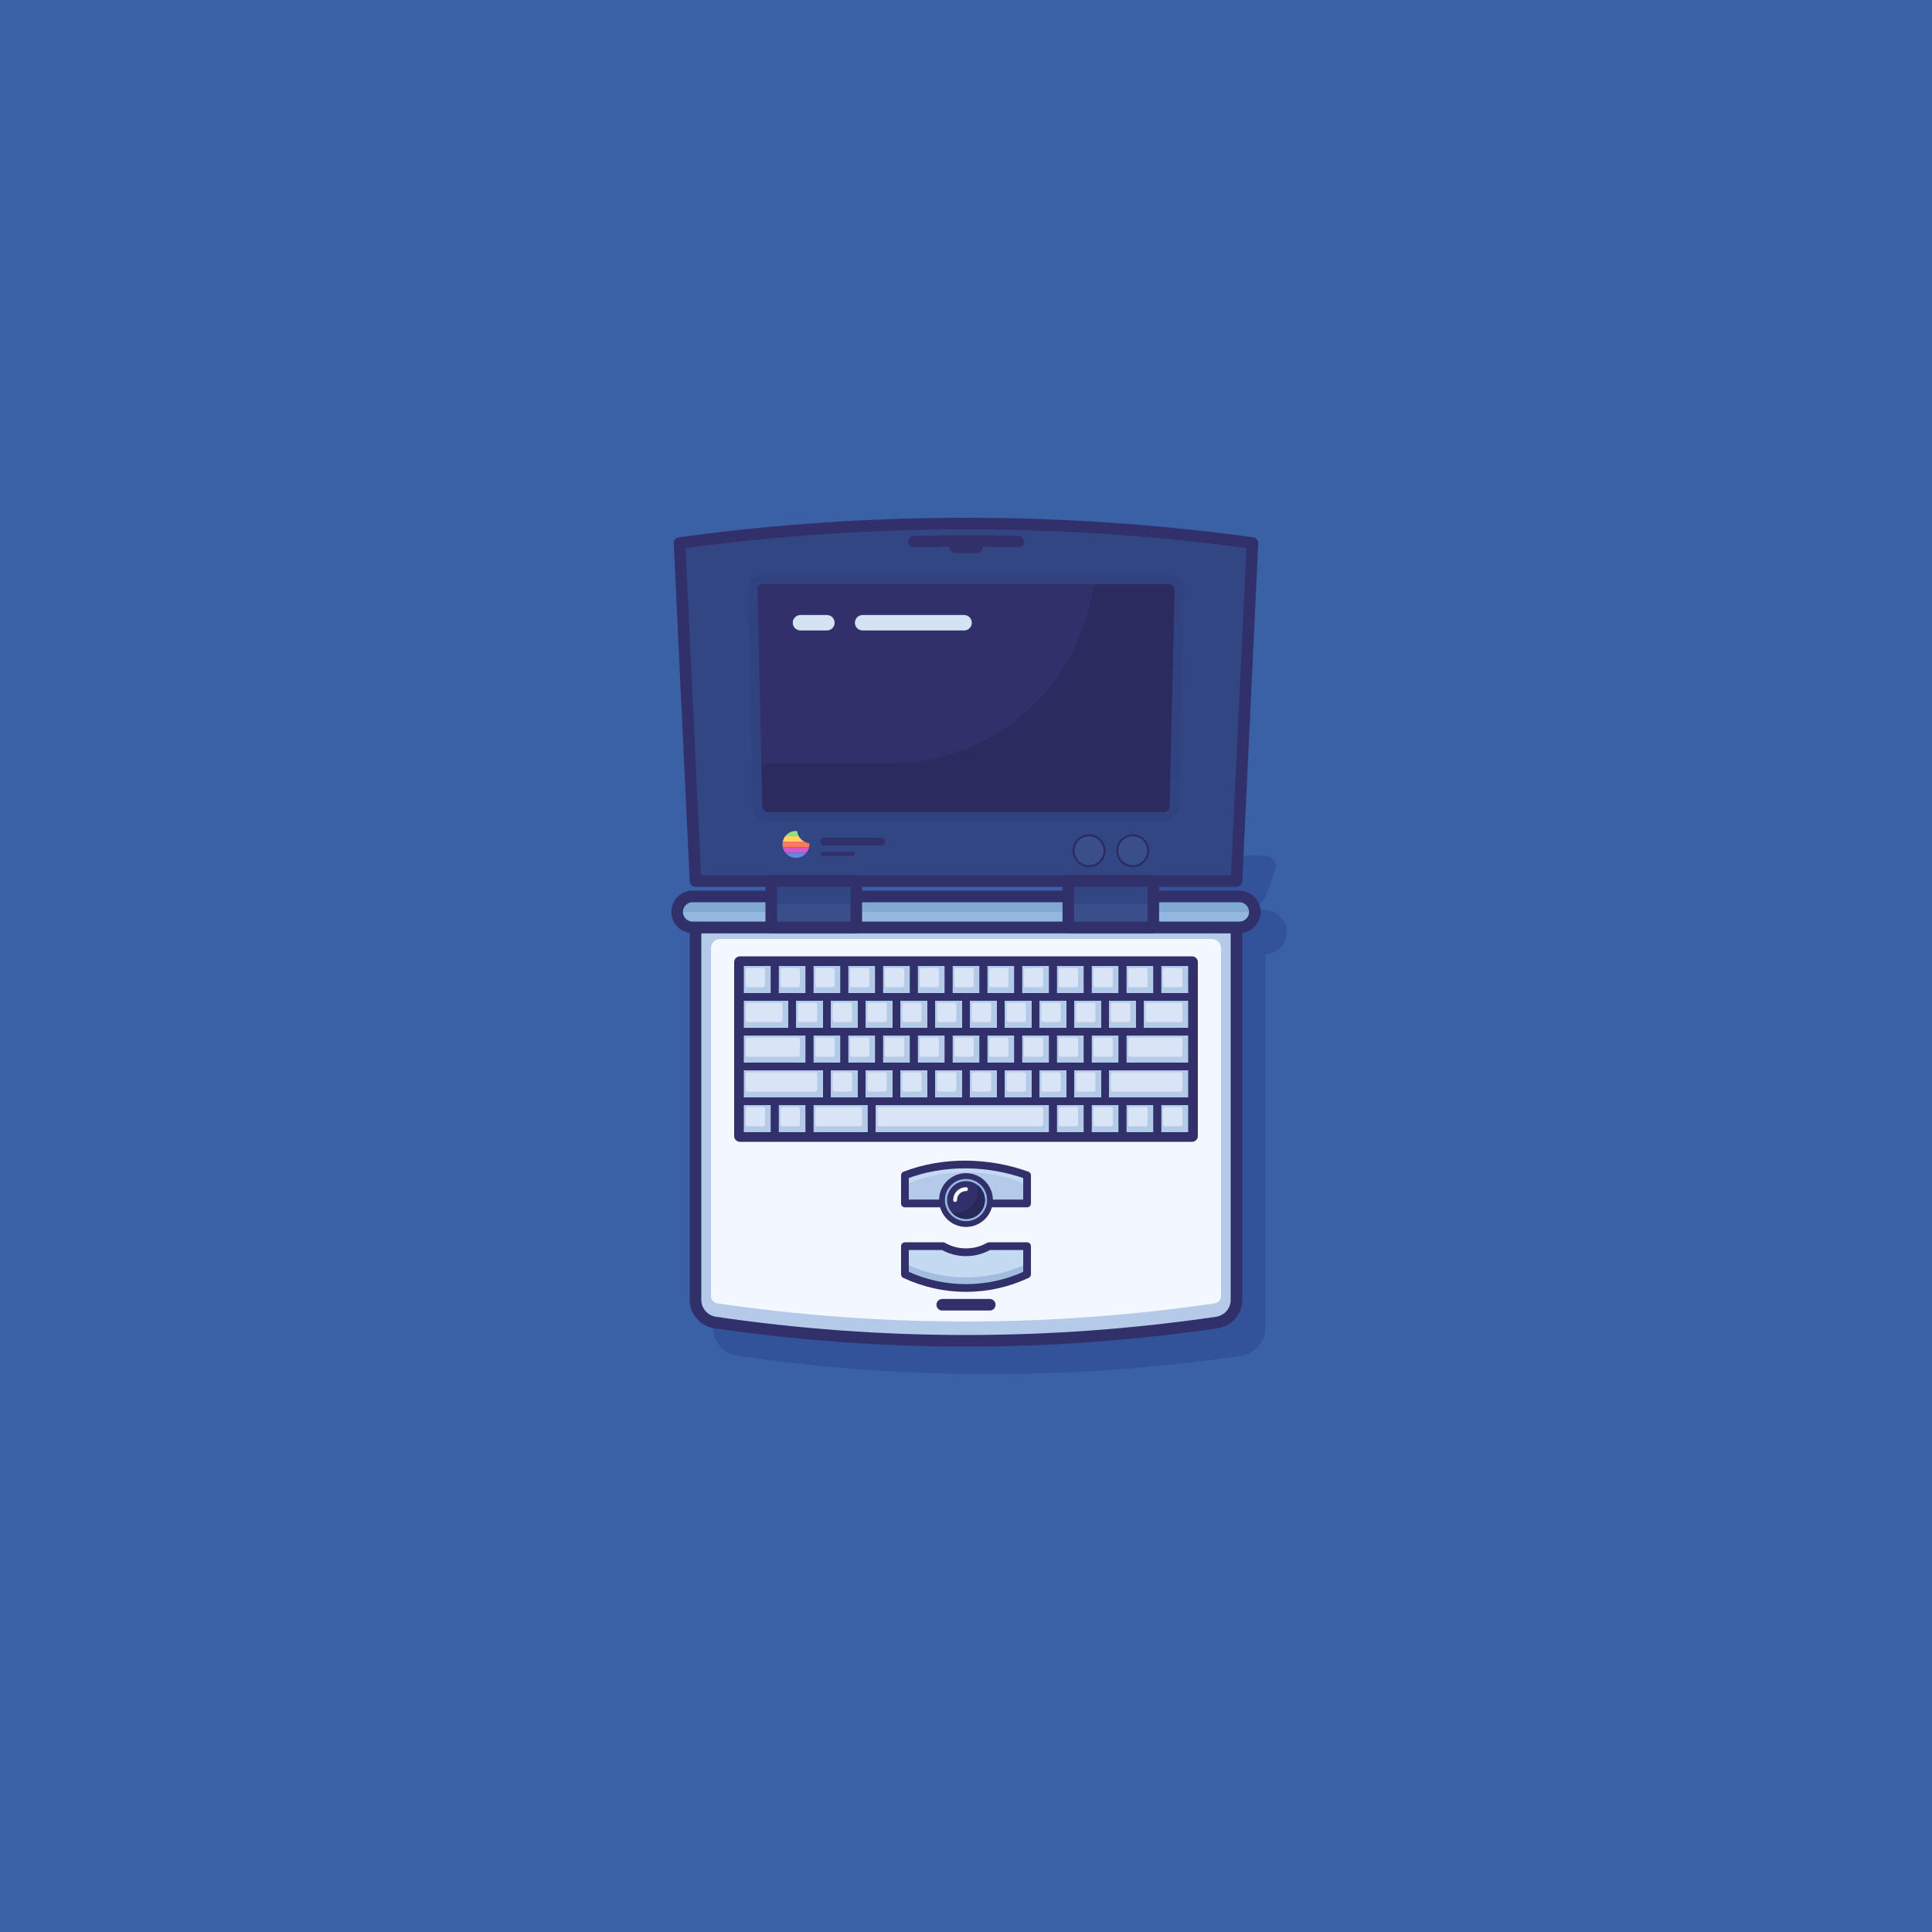 <svg xmlns="http://www.w3.org/2000/svg" enable-background="new 0 0 1000 1000" viewBox="0 0 1000 1000"><rect width="1000" height="1000" fill="#3a60a6"/><path fill="#32539a" stroke="#32539a" stroke-linecap="round" stroke-linejoin="round" stroke-miterlimit="10" stroke-width="6" d="M582.176 466.06l68.186-.936c.785-.011 1.492-.595 1.808-1.492l4.998-14.192c.581-1.65-.387-3.501-1.831-3.501h-67.183c-.76 0-1.455.538-1.792 1.389l-6.001 15.128C579.697 464.127 580.682 466.082 582.176 466.06zM654.429 474h-83c-4.694 0-8.5 3.806-8.5 8.5 0 4.694 3.806 8.5 8.5 8.5h83c4.694 0 8.5-3.806 8.5-8.5C662.929 477.806 659.123 474 654.429 474zM372 687.08c0 5.881 4.318 10.867 10.137 11.72 86.115 12.627 173.612 12.627 259.727 0 5.818-.853 10.137-5.839 10.137-11.72V494.27H372V687.08z"/><g><path fill="#b4cae9" d="M360,480v192.81c0,5.881,4.318,10.867,10.137,11.72
		c86.115,12.627,173.612,12.627,259.727,0c5.818-0.853,10.137-5.839,10.137-11.72V480H360z"/><path fill="none" stroke="#31306b" stroke-linecap="round" stroke-linejoin="round" stroke-miterlimit="10" stroke-width="6" d="
		M360,480v192.81c0,5.881,4.318,10.867,10.137,11.72c86.115,12.627,173.612,12.627,259.727,0c5.818-0.853,10.137-5.839,10.137-11.72
		V480H360z"/><path fill="#f3f8ff" d="M500,684c-42.928,0-86.229-3.158-128.703-9.386
		c-1.88-0.275-3.297-1.911-3.297-3.805V490.75c0-2.623,2.127-4.75,4.75-4.75h254.5c2.623,0,4.75,2.127,4.75,4.75v180.06
		c0,1.894-1.417,3.529-3.297,3.805C586.229,680.842,542.928,684,500,684z"/><path fill="#334684" d="M360,456c0,0-5.429-114.654-7.809-164.911c-0.157-3.324-0.315-6.654-0.473-9.992
		c98.027-13.463,198.537-13.463,296.564,0c-0.158,3.338-0.316,6.669-0.473,9.992C645.429,341.346,640,456,640,456H360z"/><path fill="#2b3f77" d="M397.721,425.333c-4.357,0-7.984-3.544-8.084-7.9l-2.563-111.851
		c-0.05-2.195,0.767-4.268,2.301-5.837c1.534-1.57,3.588-2.434,5.783-2.434h209.685c2.195,0,4.249,0.865,5.783,2.435
		c1.534,1.57,2.352,3.643,2.301,5.837l-2.563,111.85c-0.1,4.356-3.726,7.901-8.084,7.901H397.721z" opacity=".3"/><path fill="#31306b" d="M602.279,420.333H397.721c-1.677,0-3.047-1.339-3.085-3.015l-2.563-111.851
		c-0.04-1.732,1.353-3.157,3.085-3.157h209.685c1.732,0,3.125,1.425,3.085,3.157l-2.563,111.851
		C605.326,418.994,603.956,420.333,602.279,420.333z"/><path fill="#2b2b60" d="M568.809,302.311c-1.582,0-2.902,1.17-3.139,2.734
		c-7.754,50.985-51.779,90.051-104.929,90.051h-63.457c-1.732,0-3.125,1.425-3.085,3.157l0.437,19.065
		c0.038,1.676,1.408,3.015,3.085,3.015h204.559c1.677,0,3.047-1.339,3.085-3.015l2.563-111.851c0.04-1.732-1.353-3.157-3.085-3.157
		H568.809z"/><path fill="none" stroke="#31306b" stroke-linecap="round" stroke-linejoin="round" stroke-miterlimit="10" stroke-width="6" d="
		M360,456c0,0-5.429-114.654-7.809-164.911c-0.157-3.324-0.315-6.654-0.473-9.992c98.027-13.463,198.537-13.463,296.564,0
		c-0.158,3.338-0.316,6.669-0.473,9.992C645.429,341.346,640,456,640,456H360z"/><path fill="#b4cae9" d="M531.613,608.337c-20.022-9.422-43.203-9.422-63.225,0c0,4.86,0,9.719,0,14.579
		h63.225C531.613,618.056,531.613,613.196,531.613,608.337z"/><path fill="#c4d9f2" d="M468.387,609.337c0,1.302,0,2.605,0,3.907c20.023-8.646,43.204-8.681,63.225,0
		c0-1.302,0-2.605,0-3.907C511.591,599.915,488.409,599.915,468.387,609.337z"/><path fill="none" stroke="#31306b" stroke-linecap="round" stroke-linejoin="round" stroke-miterlimit="10" stroke-width="4" d="
		M531.613,608.337c-19.777-7.109-42.894-7.807-63.225,0c0,4.86,0,9.719,0,14.579h63.225
		C531.613,618.056,531.613,613.196,531.613,608.337z"/><circle cx="500" cy="621.144" r="12.418" fill="#94b7e0"/><circle cx="500" cy="621.144" r="12.418" fill="none" stroke="#31306b" stroke-linecap="round" stroke-linejoin="round" stroke-miterlimit="10" stroke-width="3"/><path fill="#c4d9f2" d="M511.882,645.021c-3.505,1.999-7.558,3.147-11.882,3.147
		c-4.324,0-8.377-1.148-11.882-3.147h-19.731c0,4.86,0,9.719,0,14.579c20.022,9.422,43.203,9.422,63.225,0c0-4.86,0-9.719,0-14.579
		H511.882z"/><path fill="#a2bddd" d="M468.387,654.1c0,1.833,0,3.667,0,5.5c20.022,9.422,43.203,9.422,63.225,0
		c0-1.833,0-3.667,0-5.5C511.591,663.522,488.409,663.522,468.387,654.1z"/><path fill="none" stroke="#31306b" stroke-linecap="round" stroke-linejoin="round" stroke-miterlimit="10" stroke-width="4" d="
		M511.882,645.021c-3.505,1.999-7.558,3.147-11.882,3.147c-4.324,0-8.377-1.148-11.882-3.147h-19.731c0,4.86,0,9.719,0,14.579
		c20.022,9.422,43.203,9.422,63.225,0c0-4.86,0-9.719,0-14.579H511.882z"/><circle cx="500" cy="621.144" r="9.798" fill="#31306b"/><path fill="#28285b" d="M505.931,613.358c0.192,0.847,0.302,1.725,0.302,2.63
		c0,6.561-5.319,11.879-11.88,11.879c-0.535,0-1.057-0.048-1.573-0.116c1.791,1.956,4.358,3.19,7.219,3.19
		c5.411,0,9.798-4.387,9.798-9.798C509.798,617.965,508.277,615.148,505.931,613.358z"/><path fill="none" stroke="#f8f8ff" stroke-linecap="round" stroke-linejoin="round" stroke-miterlimit="10" stroke-width="2" d="
		M494.354,621.144c0-3.118,2.528-5.646,5.646-5.646"/><line x1="487.708" x2="512.292" y1="675.333" y2="675.333" fill="none" stroke="#31306b" stroke-linecap="round" stroke-linejoin="round" stroke-miterlimit="10" stroke-width="6"/><path fill="#94b7e0" d="M641.5,480h-283c-4.418,0-8-3.582-8-8v0c0-4.418,3.582-8,8-8h283
		c4.418,0,8,3.582,8,8v0C649.5,476.418,645.918,480,641.5,480z"/><path fill="#81aad3" d="M641.5,464h-283c-4.418,0-8,3.582-8,8h299C649.5,467.582,645.918,464,641.5,464z"/><path fill="none" stroke="#31306b" stroke-linecap="round" stroke-linejoin="round" stroke-miterlimit="10" stroke-width="6" d="
		M641.5,480h-283c-4.418,0-8-3.582-8-8v0c0-4.418,3.582-8,8-8h283c4.418,0,8,3.582,8,8v0C649.5,476.418,645.918,480,641.5,480z"/><circle cx="563.692" cy="440.341" r="8.5" fill="#2b2b60"/><circle cx="563.691" cy="440.341" r="7.5" fill="#3a4f89"/><circle cx="586.308" cy="440.341" r="8.5" fill="#2b2b60"/><circle cx="586.309" cy="440.341" r="7.5" fill="#3a4f89"/><rect width="44" height="24" x="399.208" y="456" fill="#3a4f89"/><rect width="44" height="12" x="399.208" y="456" fill="#334684"/><rect width="44" height="24" x="552.958" y="456" fill="#3a4f89"/><rect width="44" height="12" x="552.958" y="456" fill="#334684"/><rect width="44" height="24" x="399.208" y="456" fill="none" stroke="#31306b" stroke-linecap="round" stroke-linejoin="round" stroke-miterlimit="10" stroke-width="6"/><rect width="44" height="24" x="552.958" y="456" fill="none" stroke="#31306b" stroke-linecap="round" stroke-linejoin="round" stroke-miterlimit="10" stroke-width="6"/><line x1="414.333" x2="428" y1="322.333" y2="322.333" fill="none" stroke="#d4e3f4" stroke-linecap="round" stroke-linejoin="round" stroke-miterlimit="10" stroke-width="8"/><line x1="446.5" x2="499" y1="322.333" y2="322.333" fill="none" stroke="#d4e3f4" stroke-linecap="round" stroke-linejoin="round" stroke-miterlimit="10" stroke-width="8"/><rect width="234" height="90" x="383" y="498" fill="none" stroke="#31306b" stroke-linecap="round" stroke-linejoin="round" stroke-miterlimit="10" stroke-width="6"/><rect width="18" height="18" x="599" y="498" fill="#b4cae9"/><rect width="18" height="18" x="581" y="498" fill="#b4cae9"/><rect width="18" height="18" x="563" y="498" fill="#b4cae9"/><rect width="18" height="18" x="545" y="498" fill="#b4cae9"/><rect width="18" height="18" x="527" y="498" fill="#b4cae9"/><rect width="18" height="18" x="509" y="498" fill="#b4cae9"/><rect width="18" height="18" x="491" y="498" fill="#b4cae9"/><rect width="18" height="18" x="473" y="498" fill="#b4cae9"/><rect width="18" height="18" x="455" y="498" fill="#b4cae9"/><rect width="18" height="18" x="437" y="498" fill="#b4cae9"/><rect width="18" height="18" x="419" y="498" fill="#b4cae9"/><rect width="18" height="18" x="401" y="498" fill="#b4cae9"/><rect width="18" height="18" x="383" y="498" fill="#b4cae9"/><g><rect width="27" height="18" x="590" y="516" fill="#b4cae9"/><rect width="18" height="18" x="572" y="516" fill="#b4cae9"/><rect width="18" height="18" x="554" y="516" fill="#b4cae9"/><rect width="18" height="18" x="536" y="516" fill="#b4cae9"/><rect width="18" height="18" x="518" y="516" fill="#b4cae9"/><rect width="18" height="18" x="500" y="516" fill="#b4cae9"/><rect width="18" height="18" x="482" y="516" fill="#b4cae9"/><rect width="18" height="18" x="464" y="516" fill="#b4cae9"/><rect width="18" height="18" x="446" y="516" fill="#b4cae9"/><rect width="18" height="18" x="428" y="516" fill="#b4cae9"/><rect width="18" height="18" x="410" y="516" fill="#b4cae9"/><rect width="27" height="18" x="383" y="516" fill="#b4cae9"/></g><g><rect width="45" height="18" x="572" y="552" fill="#b4cae9"/><rect width="18" height="18" x="554" y="552" fill="#b4cae9"/><rect width="18" height="18" x="536" y="552" fill="#b4cae9"/><rect width="18" height="18" x="518" y="552" fill="#b4cae9"/><rect width="18" height="18" x="500" y="552" fill="#b4cae9"/><rect width="18" height="18" x="482" y="552" fill="#b4cae9"/><rect width="18" height="18" x="464" y="552" fill="#b4cae9"/><rect width="18" height="18" x="446" y="552" fill="#b4cae9"/><rect width="18" height="18" x="428" y="552" fill="#b4cae9"/><rect width="45" height="18" x="383" y="552" fill="#b4cae9"/></g><g><rect width="36" height="18" x="581" y="534" fill="#b4cae9"/><rect width="18" height="18" x="563" y="534" fill="#b4cae9"/><rect width="18" height="18" x="545" y="534" fill="#b4cae9"/><rect width="18" height="18" x="527" y="534" fill="#b4cae9"/><rect width="18" height="18" x="509" y="534" fill="#b4cae9"/><rect width="18" height="18" x="491" y="534" fill="#b4cae9"/><rect width="18" height="18" x="473" y="534" fill="#b4cae9"/><rect width="18" height="18" x="455" y="534" fill="#b4cae9"/><rect width="18" height="18" x="437" y="534" fill="#b4cae9"/><rect width="18" height="18" x="419" y="534" fill="#b4cae9"/><rect width="36" height="18" x="383" y="534" fill="#b4cae9"/></g><g><rect width="18" height="18" x="599" y="570" fill="#b4cae9"/><rect width="18" height="18" x="581" y="570" fill="#b4cae9"/><rect width="18" height="18" x="563" y="570" fill="#b4cae9"/><rect width="18" height="18" x="545" y="570" fill="#b4cae9"/><rect width="93.833" height="18" x="451.167" y="570" fill="#b4cae9"/><rect width="32.167" height="18" x="419" y="570" fill="#b4cae9"/><rect width="18" height="18" x="401" y="570" fill="#b4cae9"/><rect width="18" height="18" x="383" y="570" fill="#b4cae9"/></g><g><rect width="18" height="18" x="599" y="498" fill="none" stroke="#31306b" stroke-linecap="round" stroke-linejoin="round" stroke-miterlimit="10" stroke-width="4"/><rect width="18" height="18" x="581" y="498" fill="none" stroke="#31306b" stroke-linecap="round" stroke-linejoin="round" stroke-miterlimit="10" stroke-width="4"/><rect width="18" height="18" x="563" y="498" fill="none" stroke="#31306b" stroke-linecap="round" stroke-linejoin="round" stroke-miterlimit="10" stroke-width="4"/><rect width="18" height="18" x="545" y="498" fill="none" stroke="#31306b" stroke-linecap="round" stroke-linejoin="round" stroke-miterlimit="10" stroke-width="4"/><rect width="18" height="18" x="527" y="498" fill="none" stroke="#31306b" stroke-linecap="round" stroke-linejoin="round" stroke-miterlimit="10" stroke-width="4"/><rect width="18" height="18" x="509" y="498" fill="none" stroke="#31306b" stroke-linecap="round" stroke-linejoin="round" stroke-miterlimit="10" stroke-width="4"/><rect width="18" height="18" x="491" y="498" fill="none" stroke="#31306b" stroke-linecap="round" stroke-linejoin="round" stroke-miterlimit="10" stroke-width="4"/><rect width="18" height="18" x="473" y="498" fill="none" stroke="#31306b" stroke-linecap="round" stroke-linejoin="round" stroke-miterlimit="10" stroke-width="4"/><rect width="18" height="18" x="455" y="498" fill="none" stroke="#31306b" stroke-linecap="round" stroke-linejoin="round" stroke-miterlimit="10" stroke-width="4"/><rect width="18" height="18" x="437" y="498" fill="none" stroke="#31306b" stroke-linecap="round" stroke-linejoin="round" stroke-miterlimit="10" stroke-width="4"/><rect width="18" height="18" x="419" y="498" fill="none" stroke="#31306b" stroke-linecap="round" stroke-linejoin="round" stroke-miterlimit="10" stroke-width="4"/><rect width="18" height="18" x="401" y="498" fill="none" stroke="#31306b" stroke-linecap="round" stroke-linejoin="round" stroke-miterlimit="10" stroke-width="4"/><rect width="18" height="18" x="383" y="498" fill="none" stroke="#31306b" stroke-linecap="round" stroke-linejoin="round" stroke-miterlimit="10" stroke-width="4"/></g><g><rect width="27" height="18" x="590" y="516" fill="none" stroke="#31306b" stroke-linecap="round" stroke-linejoin="round" stroke-miterlimit="10" stroke-width="4"/><rect width="18" height="18" x="572" y="516" fill="none" stroke="#31306b" stroke-linecap="round" stroke-linejoin="round" stroke-miterlimit="10" stroke-width="4"/><rect width="18" height="18" x="554" y="516" fill="none" stroke="#31306b" stroke-linecap="round" stroke-linejoin="round" stroke-miterlimit="10" stroke-width="4"/><rect width="18" height="18" x="536" y="516" fill="none" stroke="#31306b" stroke-linecap="round" stroke-linejoin="round" stroke-miterlimit="10" stroke-width="4"/><rect width="18" height="18" x="518" y="516" fill="none" stroke="#31306b" stroke-linecap="round" stroke-linejoin="round" stroke-miterlimit="10" stroke-width="4"/><rect width="18" height="18" x="500" y="516" fill="none" stroke="#31306b" stroke-linecap="round" stroke-linejoin="round" stroke-miterlimit="10" stroke-width="4"/><rect width="18" height="18" x="482" y="516" fill="none" stroke="#31306b" stroke-linecap="round" stroke-linejoin="round" stroke-miterlimit="10" stroke-width="4"/><rect width="18" height="18" x="464" y="516" fill="none" stroke="#31306b" stroke-linecap="round" stroke-linejoin="round" stroke-miterlimit="10" stroke-width="4"/><rect width="18" height="18" x="446" y="516" fill="none" stroke="#31306b" stroke-linecap="round" stroke-linejoin="round" stroke-miterlimit="10" stroke-width="4"/><rect width="18" height="18" x="428" y="516" fill="none" stroke="#31306b" stroke-linecap="round" stroke-linejoin="round" stroke-miterlimit="10" stroke-width="4"/><rect width="18" height="18" x="410" y="516" fill="none" stroke="#31306b" stroke-linecap="round" stroke-linejoin="round" stroke-miterlimit="10" stroke-width="4"/><rect width="27" height="18" x="383" y="516" fill="none" stroke="#31306b" stroke-linecap="round" stroke-linejoin="round" stroke-miterlimit="10" stroke-width="4"/></g><g><rect width="45" height="18" x="572" y="552" fill="none" stroke="#31306b" stroke-linecap="round" stroke-linejoin="round" stroke-miterlimit="10" stroke-width="4"/><rect width="18" height="18" x="554" y="552" fill="none" stroke="#31306b" stroke-linecap="round" stroke-linejoin="round" stroke-miterlimit="10" stroke-width="4"/><rect width="18" height="18" x="536" y="552" fill="none" stroke="#31306b" stroke-linecap="round" stroke-linejoin="round" stroke-miterlimit="10" stroke-width="4"/><rect width="18" height="18" x="518" y="552" fill="none" stroke="#31306b" stroke-linecap="round" stroke-linejoin="round" stroke-miterlimit="10" stroke-width="4"/><rect width="18" height="18" x="500" y="552" fill="none" stroke="#31306b" stroke-linecap="round" stroke-linejoin="round" stroke-miterlimit="10" stroke-width="4"/><rect width="18" height="18" x="482" y="552" fill="none" stroke="#31306b" stroke-linecap="round" stroke-linejoin="round" stroke-miterlimit="10" stroke-width="4"/><rect width="18" height="18" x="464" y="552" fill="none" stroke="#31306b" stroke-linecap="round" stroke-linejoin="round" stroke-miterlimit="10" stroke-width="4"/><rect width="18" height="18" x="446" y="552" fill="none" stroke="#31306b" stroke-linecap="round" stroke-linejoin="round" stroke-miterlimit="10" stroke-width="4"/><rect width="18" height="18" x="428" y="552" fill="none" stroke="#31306b" stroke-linecap="round" stroke-linejoin="round" stroke-miterlimit="10" stroke-width="4"/><rect width="45" height="18" x="383" y="552" fill="none" stroke="#31306b" stroke-linecap="round" stroke-linejoin="round" stroke-miterlimit="10" stroke-width="4"/></g><g><rect width="36" height="18" x="581" y="534" fill="none" stroke="#31306b" stroke-linecap="round" stroke-linejoin="round" stroke-miterlimit="10" stroke-width="4"/><rect width="18" height="18" x="563" y="534" fill="none" stroke="#31306b" stroke-linecap="round" stroke-linejoin="round" stroke-miterlimit="10" stroke-width="4"/><rect width="18" height="18" x="545" y="534" fill="none" stroke="#31306b" stroke-linecap="round" stroke-linejoin="round" stroke-miterlimit="10" stroke-width="4"/><rect width="18" height="18" x="527" y="534" fill="none" stroke="#31306b" stroke-linecap="round" stroke-linejoin="round" stroke-miterlimit="10" stroke-width="4"/><rect width="18" height="18" x="509" y="534" fill="none" stroke="#31306b" stroke-linecap="round" stroke-linejoin="round" stroke-miterlimit="10" stroke-width="4"/><rect width="18" height="18" x="491" y="534" fill="none" stroke="#31306b" stroke-linecap="round" stroke-linejoin="round" stroke-miterlimit="10" stroke-width="4"/><rect width="18" height="18" x="473" y="534" fill="none" stroke="#31306b" stroke-linecap="round" stroke-linejoin="round" stroke-miterlimit="10" stroke-width="4"/><rect width="18" height="18" x="455" y="534" fill="none" stroke="#31306b" stroke-linecap="round" stroke-linejoin="round" stroke-miterlimit="10" stroke-width="4"/><rect width="18" height="18" x="437" y="534" fill="none" stroke="#31306b" stroke-linecap="round" stroke-linejoin="round" stroke-miterlimit="10" stroke-width="4"/><rect width="18" height="18" x="419" y="534" fill="none" stroke="#31306b" stroke-linecap="round" stroke-linejoin="round" stroke-miterlimit="10" stroke-width="4"/><rect width="36" height="18" x="383" y="534" fill="none" stroke="#31306b" stroke-linecap="round" stroke-linejoin="round" stroke-miterlimit="10" stroke-width="4"/></g><g><rect width="18" height="18" x="599" y="570" fill="none" stroke="#31306b" stroke-linecap="round" stroke-linejoin="round" stroke-miterlimit="10" stroke-width="4"/><rect width="18" height="18" x="581" y="570" fill="none" stroke="#31306b" stroke-linecap="round" stroke-linejoin="round" stroke-miterlimit="10" stroke-width="4"/><rect width="18" height="18" x="563" y="570" fill="none" stroke="#31306b" stroke-linecap="round" stroke-linejoin="round" stroke-miterlimit="10" stroke-width="4"/><rect width="18" height="18" x="545" y="570" fill="none" stroke="#31306b" stroke-linecap="round" stroke-linejoin="round" stroke-miterlimit="10" stroke-width="4"/><rect width="93.833" height="18" x="451.167" y="570" fill="none" stroke="#31306b" stroke-linecap="round" stroke-linejoin="round" stroke-miterlimit="10" stroke-width="4"/><rect width="32.167" height="18" x="419" y="570" fill="none" stroke="#31306b" stroke-linecap="round" stroke-linejoin="round" stroke-miterlimit="10" stroke-width="4"/><rect width="18" height="18" x="401" y="570" fill="none" stroke="#31306b" stroke-linecap="round" stroke-linejoin="round" stroke-miterlimit="10" stroke-width="4"/><rect width="18" height="18" x="383" y="570" fill="none" stroke="#31306b" stroke-linecap="round" stroke-linejoin="round" stroke-miterlimit="10" stroke-width="4"/></g><g opacity=".59"><path fill="#f3f8ff" d="M602 510v-8c0-.552.448-1 1-1h8c.552 0 1 .448 1 1v8c0 .552-.448 1-1 1h-8C602.448 511 602 510.552 602 510zM584 510v-8c0-.552.448-1 1-1h8c.552 0 1 .448 1 1v8c0 .552-.448 1-1 1h-8C584.448 511 584 510.552 584 510zM566 510v-8c0-.552.448-1 1-1h8c.552 0 1 .448 1 1v8c0 .552-.448 1-1 1h-8C566.448 511 566 510.552 566 510zM548 510v-8c0-.552.448-1 1-1h8c.552 0 1 .448 1 1v8c0 .552-.448 1-1 1h-8C548.448 511 548 510.552 548 510zM530 510v-8c0-.552.448-1 1-1h8c.552 0 1 .448 1 1v8c0 .552-.448 1-1 1h-8C530.448 511 530 510.552 530 510zM512 510v-8c0-.552.448-1 1-1h8c.552 0 1 .448 1 1v8c0 .552-.448 1-1 1h-8C512.448 511 512 510.552 512 510zM494 510v-8c0-.552.448-1 1-1h8c.552 0 1 .448 1 1v8c0 .552-.448 1-1 1h-8C494.448 511 494 510.552 494 510zM476 510v-8c0-.552.448-1 1-1h8c.552 0 1 .448 1 1v8c0 .552-.448 1-1 1h-8C476.448 511 476 510.552 476 510zM458 510v-8c0-.552.448-1 1-1h8c.552 0 1 .448 1 1v8c0 .552-.448 1-1 1h-8C458.448 511 458 510.552 458 510zM440 510v-8c0-.552.448-1 1-1h8c.552 0 1 .448 1 1v8c0 .552-.448 1-1 1h-8C440.448 511 440 510.552 440 510zM422 510v-8c0-.552.448-1 1-1h8c.552 0 1 .448 1 1v8c0 .552-.448 1-1 1h-8C422.448 511 422 510.552 422 510zM404 510v-8c0-.552.448-1 1-1h8c.552 0 1 .448 1 1v8c0 .552-.448 1-1 1h-8C404.448 511 404 510.552 404 510zM386 510v-8c0-.552.448-1 1-1h8c.552 0 1 .448 1 1v8c0 .552-.448 1-1 1h-8C386.448 511 386 510.552 386 510zM593 528v-8c0-.552.448-1 1-1h17c.552 0 1 .448 1 1v8c0 .552-.448 1-1 1h-17C593.448 529 593 528.552 593 528zM575 528v-8c0-.552.448-1 1-1h8c.552 0 1 .448 1 1v8c0 .552-.448 1-1 1h-8C575.448 529 575 528.552 575 528zM557 528v-8c0-.552.448-1 1-1h8c.552 0 1 .448 1 1v8c0 .552-.448 1-1 1h-8C557.448 529 557 528.552 557 528zM539 528v-8c0-.552.448-1 1-1h8c.552 0 1 .448 1 1v8c0 .552-.448 1-1 1h-8C539.448 529 539 528.552 539 528zM521 528v-8c0-.552.448-1 1-1h8c.552 0 1 .448 1 1v8c0 .552-.448 1-1 1h-8C521.448 529 521 528.552 521 528zM503 528v-8c0-.552.448-1 1-1h8c.552 0 1 .448 1 1v8c0 .552-.448 1-1 1h-8C503.448 529 503 528.552 503 528zM485 528v-8c0-.552.448-1 1-1h8c.552 0 1 .448 1 1v8c0 .552-.448 1-1 1h-8C485.448 529 485 528.552 485 528zM467 528v-8c0-.552.448-1 1-1h8c.552 0 1 .448 1 1v8c0 .552-.448 1-1 1h-8C467.448 529 467 528.552 467 528zM449 528v-8c0-.552.448-1 1-1h8c.552 0 1 .448 1 1v8c0 .552-.448 1-1 1h-8C449.448 529 449 528.552 449 528zM431 528v-8c0-.552.448-1 1-1h8c.552 0 1 .448 1 1v8c0 .552-.448 1-1 1h-8C431.448 529 431 528.552 431 528zM413 528v-8c0-.552.448-1 1-1h8c.552 0 1 .448 1 1v8c0 .552-.448 1-1 1h-8C413.448 529 413 528.552 413 528zM386 528v-8c0-.552.448-1 1-1h17c.552 0 1 .448 1 1v8c0 .552-.448 1-1 1h-17C386.448 529 386 528.552 386 528zM575 564v-8c0-.552.448-1 1-1h35c.552 0 1 .448 1 1v8c0 .552-.448 1-1 1h-35C575.448 565 575 564.552 575 564zM557 564v-8c0-.552.448-1 1-1h8c.552 0 1 .448 1 1v8c0 .552-.448 1-1 1h-8C557.448 565 557 564.552 557 564zM539 564v-8c0-.552.448-1 1-1h8c.552 0 1 .448 1 1v8c0 .552-.448 1-1 1h-8C539.448 565 539 564.552 539 564zM521 564v-8c0-.552.448-1 1-1h8c.552 0 1 .448 1 1v8c0 .552-.448 1-1 1h-8C521.448 565 521 564.552 521 564zM503 564v-8c0-.552.448-1 1-1h8c.552 0 1 .448 1 1v8c0 .552-.448 1-1 1h-8C503.448 565 503 564.552 503 564zM485 564v-8c0-.552.448-1 1-1h8c.552 0 1 .448 1 1v8c0 .552-.448 1-1 1h-8C485.448 565 485 564.552 485 564zM467 564v-8c0-.552.448-1 1-1h8c.552 0 1 .448 1 1v8c0 .552-.448 1-1 1h-8C467.448 565 467 564.552 467 564zM449 564v-8c0-.552.448-1 1-1h8c.552 0 1 .448 1 1v8c0 .552-.448 1-1 1h-8C449.448 565 449 564.552 449 564zM431 564v-8c0-.552.448-1 1-1h8c.552 0 1 .448 1 1v8c0 .552-.448 1-1 1h-8C431.448 565 431 564.552 431 564zM386 564v-8c0-.552.448-1 1-1h35c.552 0 1 .448 1 1v8c0 .552-.448 1-1 1h-35C386.448 565 386 564.552 386 564zM584 546v-8c0-.552.448-1 1-1h26c.552 0 1 .448 1 1v8c0 .552-.448 1-1 1h-26C584.448 547 584 546.552 584 546zM566 546v-8c0-.552.448-1 1-1h8c.552 0 1 .448 1 1v8c0 .552-.448 1-1 1h-8C566.448 547 566 546.552 566 546zM548 546v-8c0-.552.448-1 1-1h8c.552 0 1 .448 1 1v8c0 .552-.448 1-1 1h-8C548.448 547 548 546.552 548 546zM530 546v-8c0-.552.448-1 1-1h8c.552 0 1 .448 1 1v8c0 .552-.448 1-1 1h-8C530.448 547 530 546.552 530 546zM512 546v-8c0-.552.448-1 1-1h8c.552 0 1 .448 1 1v8c0 .552-.448 1-1 1h-8C512.448 547 512 546.552 512 546zM494 546v-8c0-.552.448-1 1-1h8c.552 0 1 .448 1 1v8c0 .552-.448 1-1 1h-8C494.448 547 494 546.552 494 546zM476 546v-8c0-.552.448-1 1-1h8c.552 0 1 .448 1 1v8c0 .552-.448 1-1 1h-8C476.448 547 476 546.552 476 546zM458 546v-8c0-.552.448-1 1-1h8c.552 0 1 .448 1 1v8c0 .552-.448 1-1 1h-8C458.448 547 458 546.552 458 546zM440 546v-8c0-.552.448-1 1-1h8c.552 0 1 .448 1 1v8c0 .552-.448 1-1 1h-8C440.448 547 440 546.552 440 546zM422 546v-8c0-.552.448-1 1-1h8c.552 0 1 .448 1 1v8c0 .552-.448 1-1 1h-8C422.448 547 422 546.552 422 546zM386 546v-8c0-.552.448-1 1-1h26c.552 0 1 .448 1 1v8c0 .552-.448 1-1 1h-26C386.448 547 386 546.552 386 546zM602 582v-8c0-.552.448-1 1-1h8c.552 0 1 .448 1 1v8c0 .552-.448 1-1 1h-8C602.448 583 602 582.552 602 582zM584 582v-8c0-.552.448-1 1-1h8c.552 0 1 .448 1 1v8c0 .552-.448 1-1 1h-8C584.448 583 584 582.552 584 582zM566 582v-8c0-.552.448-1 1-1h8c.552 0 1 .448 1 1v8c0 .552-.448 1-1 1h-8C566.448 583 566 582.552 566 582zM548 582v-8c0-.552.448-1 1-1h8c.552 0 1 .448 1 1v8c0 .552-.448 1-1 1h-8C548.448 583 548 582.552 548 582zM454.167 582v-8c0-.552.448-1 1-1H539c.552 0 1 .448 1 1v8c0 .552-.448 1-1 1h-83.833C454.614 583 454.167 582.552 454.167 582zM422 582v-8c0-.552.448-1 1-1h22.167c.552 0 1 .448 1 1v8c0 .552-.448 1-1 1H423C422.448 583 422 582.552 422 582zM404 582v-8c0-.552.448-1 1-1h8c.552 0 1 .448 1 1v8c0 .552-.448 1-1 1h-8C404.448 583 404 582.552 404 582zM386 582v-8c0-.552.448-1 1-1h8c.552 0 1 .448 1 1v8c0 .552-.448 1-1 1h-8C386.448 583 386 582.552 386 582z"/></g><g><path fill="#8de57a" d="M412.624,430.137c-0.217-0.02-0.436-0.033-0.659-0.033
			c-2.222,0-4.195,1.045-5.469,2.666h6.931C412.997,431.972,412.713,431.084,412.624,430.137z"/><path fill="#ffd261" d="M416.322,435.635c-1.228-0.645-2.237-1.644-2.895-2.865h-6.931
			c-0.649,0.826-1.119,1.799-1.341,2.865H416.322z"/><path fill="#ff795a" d="M416.322,435.635h-11.167c-0.096,0.461-0.148,0.938-0.148,1.428
			c0,0.493,0.053,0.973,0.15,1.437h13.616c0.097-0.464,0.15-0.944,0.15-1.437c0-0.222-0.013-0.442-0.033-0.659
			C417.969,436.317,417.103,436.045,416.322,435.635z"/><path fill="#d856c9" d="M417.427,441.364c0.651-0.825,1.122-1.799,1.346-2.865h-13.616
			c0.224,1.066,0.695,2.039,1.346,2.865H417.427z"/><path fill="#6388e1" d="M411.965,444.02c2.217,0,4.188-1.041,5.462-2.656h-10.924
			C407.777,442.98,409.748,444.02,411.965,444.02z"/></g><line x1="426.563" x2="456.313" y1="435.635" y2="435.635" fill="none" stroke="#31306b" stroke-linecap="round" stroke-linejoin="round" stroke-miterlimit="10" stroke-width="4"/><line x1="425.688" x2="441.438" y1="441.932" y2="441.932" fill="none" stroke="#31306b" stroke-linecap="round" stroke-linejoin="round" stroke-miterlimit="10" stroke-width="2"/><path fill="none" stroke="#31306b" stroke-linecap="round" stroke-linejoin="round" stroke-miterlimit="10" stroke-width="6" d="
		M527,280.337c-9.004-0.224-18.007-0.337-27-0.337s-17.996,0.113-27,0.337"/><path fill="#31306b" d="M505.809,286.25h-11.618c-1.553,0-2.813-1.259-2.813-2.813v-1.625
		c0-1.553,1.259-2.813,2.813-2.813h11.618c1.553,0,2.813,1.259,2.813,2.813v1.625C508.622,284.991,507.363,286.25,505.809,286.25z"/></g></svg>